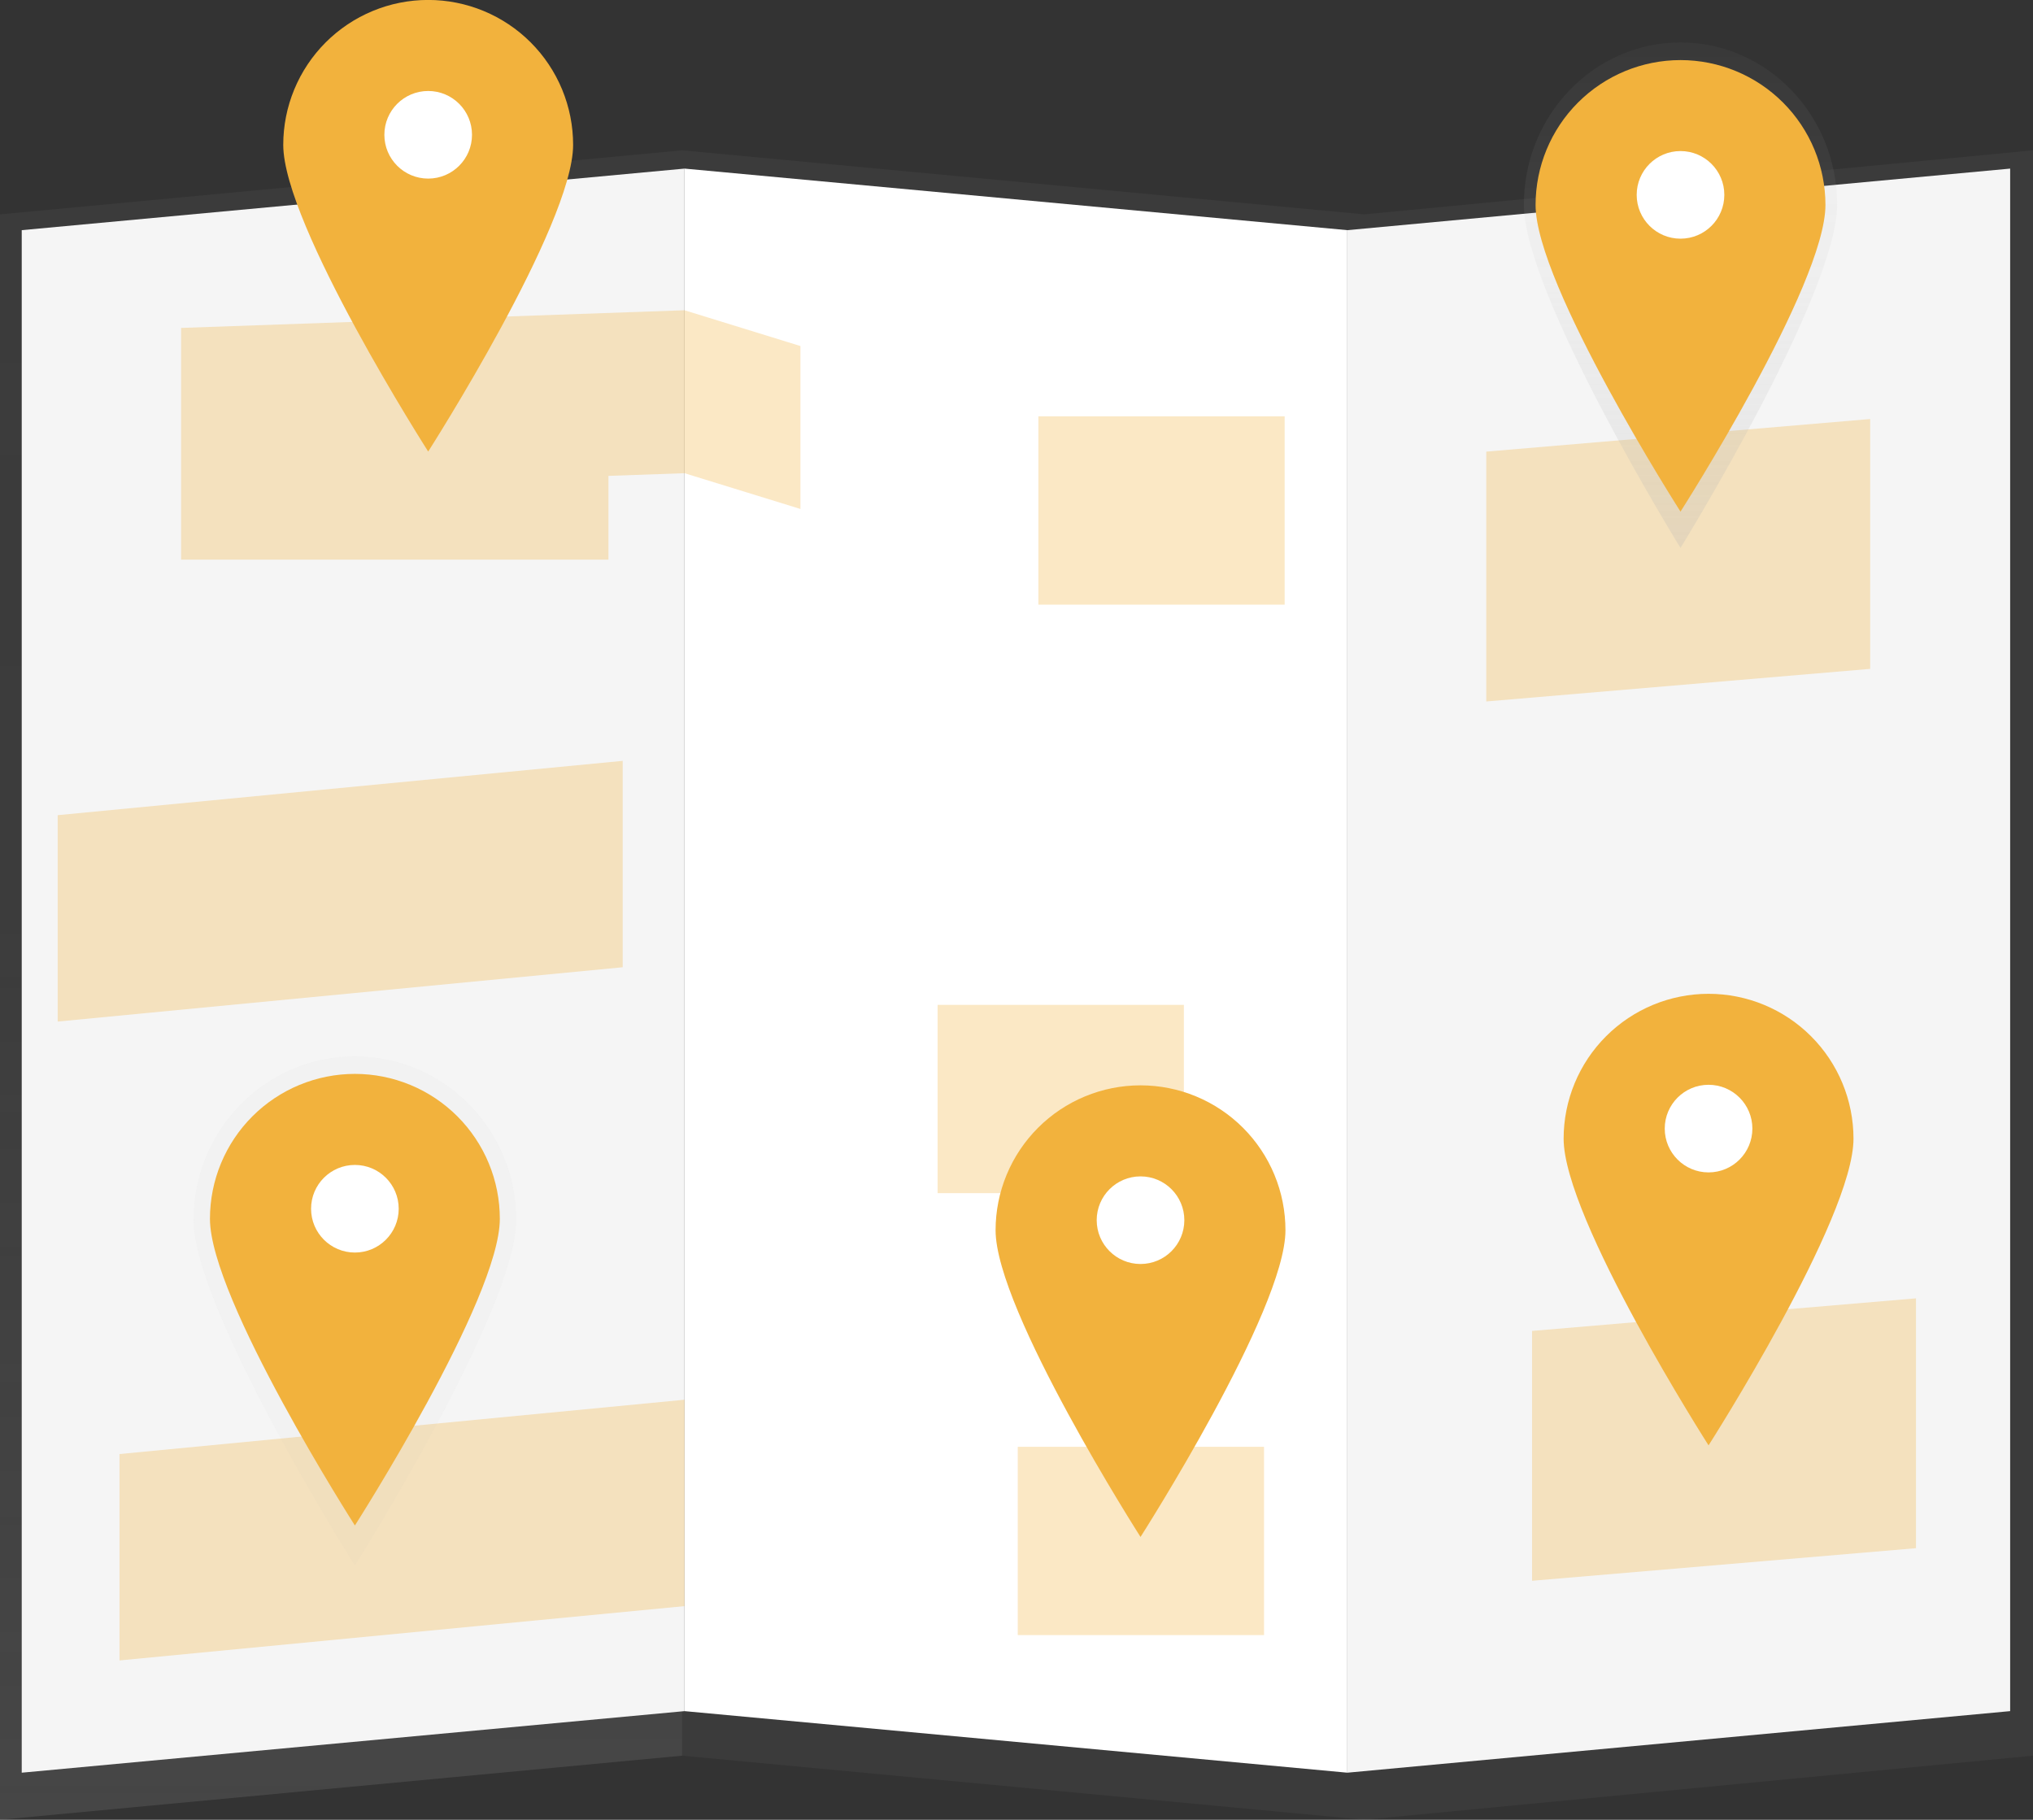 <svg width="610" height="546" viewBox="0 0 610 546" fill="none" xmlns="http://www.w3.org/2000/svg">
<rect x="0" y="0" width="610" height="546" fill="#333333" stroke="none"/>
<g clip-path="url(#clip0)">
<path d="M204.671 526.778L0 546V64.316L204.671 45.094V526.778Z" fill="url(#paint0_linear)"/>
<path d="M204.672 526.778L409.344 546V64.316L204.672 45.094V526.778Z" fill="url(#paint1_linear)"/>
<path d="M610.001 526.778L409.344 546V64.316L610.001 45.094V526.778Z" fill="url(#paint2_linear)"/>
<path d="M205.396 513.407L6.521 531.877V69.056L205.396 50.587V513.407Z" fill="#F5F5F5"/>
<path d="M205.396 513.407L404.272 531.877V69.056L205.396 50.587V513.407Z" fill="white"/>
<path d="M603.146 513.407L404.271 531.877V69.056L603.146 50.587V513.407Z" fill="#F5F5F5"/>
<path opacity="0.3" d="M205.396 93.091L54.338 98.39V119.032V147.279V167.922H182.574V142.781L205.396 141.981L240.172 152.712V103.823L205.396 93.091Z" fill="#F2B23D"/>
<path opacity="0.3" d="M205.395 481.9L35.862 498.197V436.271L205.395 419.974V481.9Z" fill="#F2B23D"/>
<path opacity="0.3" d="M186.84 290.213L17.307 306.51V244.583L186.84 228.286V290.213Z" fill="#F2B23D"/>
<path opacity="0.3" d="M379.276 434.098H305.377V490.592H379.276V434.098Z" fill="#F2B23D"/>
<path opacity="0.3" d="M355.221 301.496H281.322V357.991H355.221V301.496Z" fill="#F2B23D"/>
<path opacity="0.3" d="M385.462 124.924H311.562V181.419H385.462V124.924Z" fill="#F2B23D"/>
<path opacity="0.3" d="M574.891 464.517L459.695 474.296V399.332L574.891 389.554V464.517Z" fill="#F2B23D"/>
<path opacity="0.3" d="M561.147 200.689L445.951 210.467V135.504L561.147 125.726V200.689Z" fill="#F2B23D"/>
<path d="M551.229 61.414C551.229 88.291 504.234 164.403 504.234 164.403C504.234 164.403 457.238 88.291 457.238 61.414C457.238 34.537 478.279 12.749 504.234 12.749C530.189 12.749 551.229 34.537 551.229 61.414Z" fill="url(#paint3_linear)"/>
<path d="M504.235 72.731C512.082 72.731 518.443 66.144 518.443 58.019C518.443 49.893 512.082 43.306 504.235 43.306C496.388 43.306 490.027 49.893 490.027 58.019C490.027 66.144 496.388 72.731 504.235 72.731Z" fill="url(#paint4_linear)"/>
<path d="M547.723 61.501C547.723 85.512 504.236 153.506 504.236 153.506C504.236 153.506 460.748 85.512 460.748 61.501C460.748 49.971 465.33 38.913 473.485 30.76C481.641 22.607 492.702 18.027 504.236 18.027C515.769 18.027 526.83 22.607 534.986 30.76C543.141 38.913 547.723 49.971 547.723 61.501Z" fill="#F2B23D"/>
<path d="M504.235 71.612C511.496 71.612 517.383 65.727 517.383 58.468C517.383 51.209 511.496 45.325 504.235 45.325C496.974 45.325 491.088 51.209 491.088 58.468C491.088 65.727 496.974 71.612 504.235 71.612Z" fill="white"/>
<path d="M154.875 365.973C154.875 393.04 106.484 469.69 106.484 469.69C106.484 469.69 58.094 393.04 58.094 365.973C58.094 338.906 79.759 316.964 106.484 316.964C133.21 316.964 154.875 338.906 154.875 365.973Z" fill="url(#paint5_linear)"/>
<path d="M106.484 377.371C114.564 377.371 121.114 370.737 121.114 362.554C121.114 354.371 114.564 347.737 106.484 347.737C98.404 347.737 91.855 354.371 91.855 362.554C91.855 370.737 98.404 377.371 106.484 377.371Z" fill="url(#paint6_linear)"/>
<path d="M149.972 365.702C149.972 389.713 106.485 457.707 106.485 457.707C106.485 457.707 62.997 389.713 62.997 365.702C62.995 359.992 64.118 354.336 66.302 349.06C68.487 343.783 71.69 338.989 75.728 334.95C79.767 330.911 84.561 327.707 89.839 325.521C95.116 323.335 100.772 322.21 106.485 322.21C112.197 322.21 117.853 323.335 123.13 325.521C128.408 327.707 133.203 330.911 137.241 334.95C141.279 338.989 144.482 343.783 146.667 349.06C148.851 354.336 149.974 359.992 149.972 365.702H149.972Z" fill="#F2B23D"/>
<path d="M106.484 375.813C113.745 375.813 119.632 369.928 119.632 362.669C119.632 355.41 113.745 349.526 106.484 349.526C99.223 349.526 93.337 355.41 93.337 362.669C93.337 369.928 99.223 375.813 106.484 375.813Z" fill="white"/>
<path d="M385.7 369.137C385.7 393.148 342.212 461.142 342.212 461.142C342.212 461.142 298.725 393.148 298.725 369.137C298.722 363.427 299.845 357.772 302.03 352.495C304.214 347.219 307.417 342.424 311.456 338.385C315.494 334.346 320.289 331.142 325.566 328.956C330.843 326.771 336.5 325.646 342.212 325.646C347.924 325.646 353.581 326.771 358.858 328.956C364.135 331.142 368.93 334.346 372.968 338.385C377.007 342.424 380.21 347.219 382.394 352.495C384.579 357.772 385.702 363.427 385.7 369.137Z" fill="#F2B23D"/>
<path d="M342.212 379.248C349.473 379.248 355.359 373.363 355.359 366.104C355.359 358.845 349.473 352.961 342.212 352.961C334.951 352.961 329.064 358.845 329.064 366.104C329.064 373.363 334.951 379.248 342.212 379.248Z" fill="white"/>
<path d="M556.139 341.655C556.139 365.666 512.652 433.66 512.652 433.66C512.652 433.66 469.164 365.666 469.164 341.655C469.164 330.125 473.746 319.067 481.901 310.914C490.057 302.761 501.118 298.181 512.652 298.181C524.185 298.181 535.246 302.761 543.402 310.914C551.557 319.067 556.139 330.125 556.139 341.655Z" fill="#F2B23D"/>
<path d="M512.651 351.766C519.912 351.766 525.799 345.881 525.799 338.622C525.799 331.363 519.912 325.479 512.651 325.479C505.39 325.479 499.504 331.363 499.504 338.622C499.504 345.881 505.39 351.766 512.651 351.766Z" fill="white"/>
<path d="M171.964 43.475C171.964 67.485 128.477 135.479 128.477 135.479C128.477 135.479 84.989 67.485 84.989 43.475C84.987 37.764 86.11 32.109 88.295 26.832C90.479 21.556 93.682 16.761 97.72 12.722C101.759 8.683 106.554 5.48 111.831 3.294C117.108 1.108 122.764 -0.017 128.477 -0.017C134.189 -0.017 139.845 1.108 145.123 3.294C150.4 5.48 155.195 8.683 159.233 12.722C163.272 16.761 166.474 21.556 168.659 26.832C170.843 32.109 171.967 37.764 171.964 43.475H171.964Z" fill="#F2B23D"/>
<path d="M128.476 53.585C135.738 53.585 141.624 47.701 141.624 40.442C141.624 33.183 135.738 27.298 128.476 27.298C121.215 27.298 115.329 33.183 115.329 40.442C115.329 47.701 121.215 53.585 128.476 53.585Z" fill="white"/>
</g>
<defs>
<linearGradient id="paint0_linear" x1="102.336" y1="546" x2="102.336" y2="45.094" gradientUnits="userSpaceOnUse">
<stop stop-color="#808080" stop-opacity="0.25"/>
<stop offset="0.535" stop-color="#808080" stop-opacity="0.12"/>
<stop offset="1" stop-color="#808080" stop-opacity="0.1"/>
</linearGradient>
<linearGradient id="paint1_linear" x1="91634.8" y1="398115" x2="91634.8" y2="32921.4" gradientUnits="userSpaceOnUse">
<stop stop-color="#808080" stop-opacity="0.25"/>
<stop offset="0.535" stop-color="#808080" stop-opacity="0.12"/>
<stop offset="1" stop-color="#808080" stop-opacity="0.1"/>
</linearGradient>
<linearGradient id="paint2_linear" x1="149218" y1="398115" x2="149218" y2="32921.4" gradientUnits="userSpaceOnUse">
<stop stop-color="#808080" stop-opacity="0.25"/>
<stop offset="0.535" stop-color="#808080" stop-opacity="0.12"/>
<stop offset="1" stop-color="#808080" stop-opacity="0.1"/>
</linearGradient>
<linearGradient id="paint3_linear" x1="504.234" y1="164.403" x2="504.234" y2="12.749" gradientUnits="userSpaceOnUse">
<stop stop-color="#B3B3B3" stop-opacity="0.25"/>
<stop offset="0.535" stop-color="#B3B3B3" stop-opacity="0.1"/>
<stop offset="1" stop-color="#B3B3B3" stop-opacity="0.05"/>
</linearGradient>
<linearGradient id="paint4_linear" x1="504.235" y1="72.731" x2="504.235" y2="43.306" gradientUnits="userSpaceOnUse">
<stop stop-opacity="0.12"/>
<stop offset="0.551" stop-opacity="0.09"/>
<stop offset="1" stop-opacity="0.02"/>
</linearGradient>
<linearGradient id="paint5_linear" x1="30171.2" y1="112766" x2="30171.2" y2="78816.4" gradientUnits="userSpaceOnUse">
<stop stop-color="#B3B3B3" stop-opacity="0.25"/>
<stop offset="0.535" stop-color="#B3B3B3" stop-opacity="0.1"/>
<stop offset="1" stop-color="#B3B3B3" stop-opacity="0.05"/>
</linearGradient>
<linearGradient id="paint6_linear" x1="106.484" y1="377.371" x2="106.484" y2="347.737" gradientUnits="userSpaceOnUse">
<stop offset="0.005" stop-opacity="0.12"/>
<stop offset="0.551" stop-opacity="0.09"/>
<stop offset="1" stop-opacity="0.05"/>
</linearGradient>
<clipPath id="clip0">
<rect width="610" height="546" fill="white"/>
</clipPath>
</defs>
</svg>
